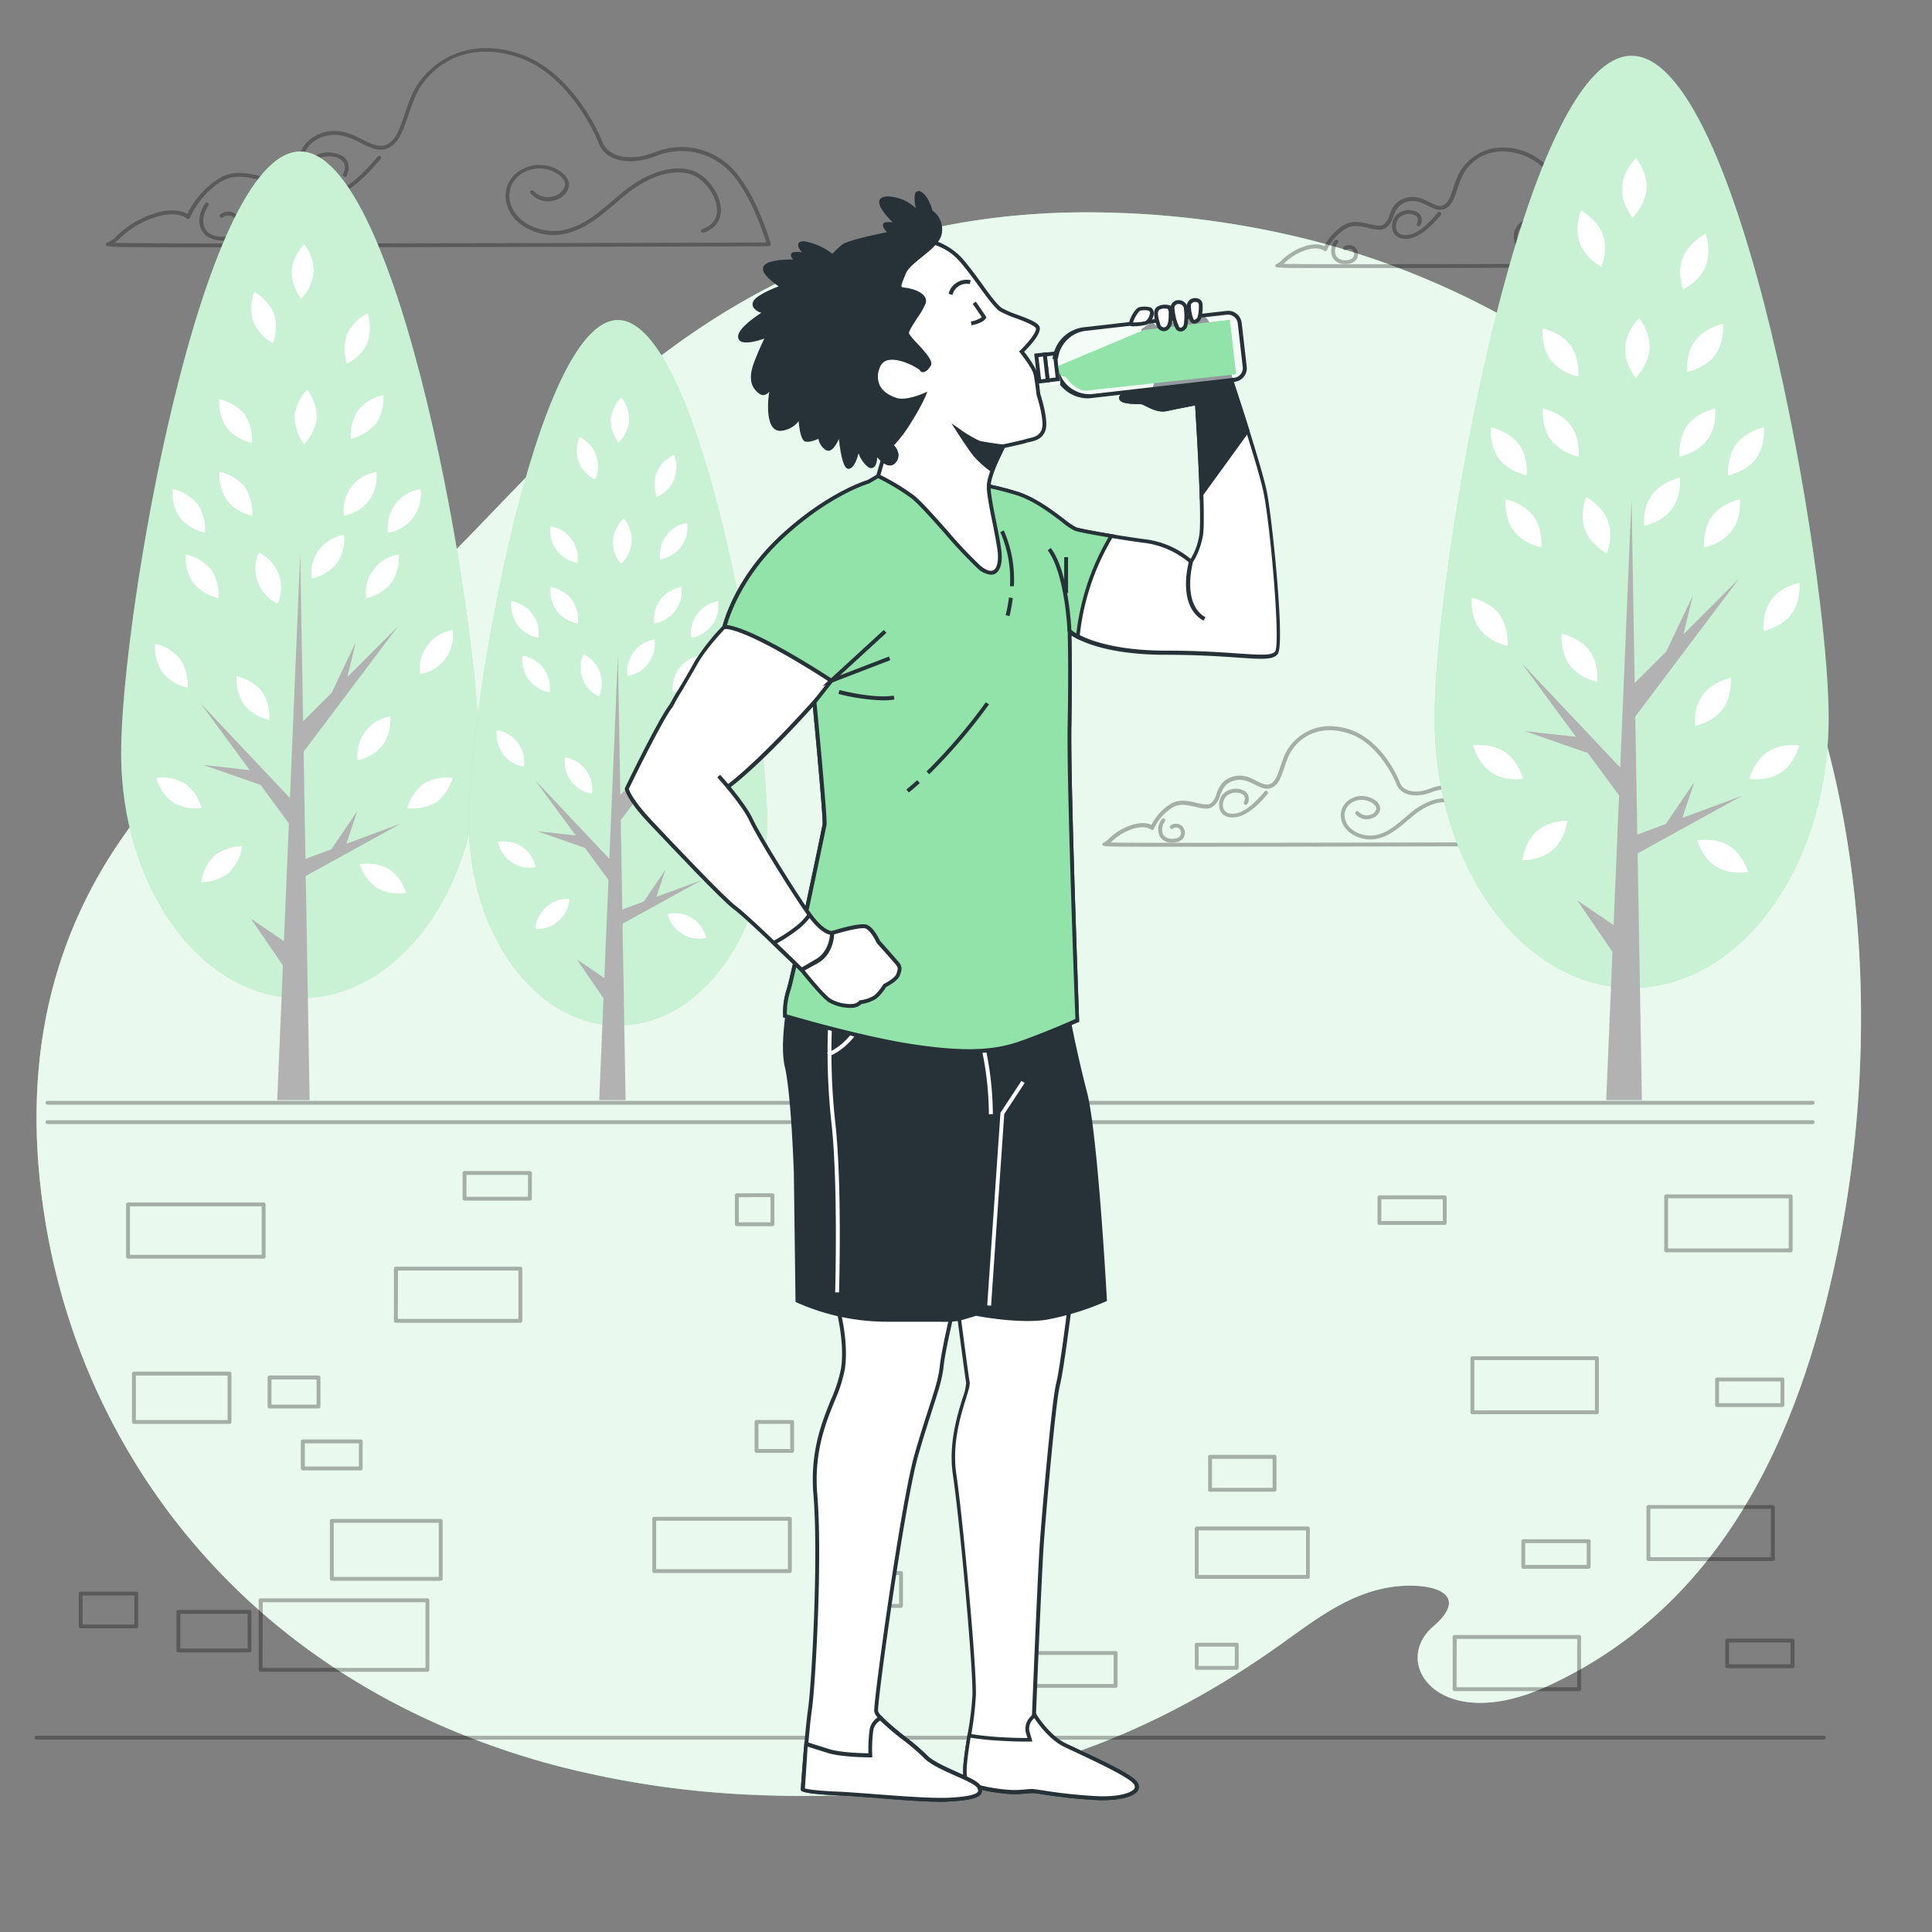<svg xmlns="http://www.w3.org/2000/svg" viewBox="0 0 500 500"><rect x="0" y="0" width="500" height="500" fill="#808080" stroke="none"/><g id="freepik--background-simple--inject-37"><path d="M447.91,135.1q-2.48-3.84-5.17-7.53c-23.91-32.66-63.73-55-102.42-65.14a235.24,235.24,0,0,0-51.73-7.36c-114-3.85-155.82,83.47-192.54,106S3,222,10.06,302.82C15.43,364.24,53,423,121.7,449.7a204.34,204.34,0,0,0,23.83,7.65,244,244,0,0,0,50.33,7.19c51.91,2.15,94.07-9.49,135.3-38.77,9.58-6.81,19.12-14.49,31.56-15.33,9-.61,17.61,2.4,8.16,10.53-11.11,9.54,1.71,28.31,29.9,15.27,47.09-21.78,66.47-68.78,75.59-116.57C487.57,261,482.14,188.07,447.91,135.1Z" style="fill:#92E3A9"></path><path d="M447.91,135.1q-2.48-3.84-5.17-7.53c-23.91-32.66-63.73-55-102.42-65.14a235.24,235.24,0,0,0-51.73-7.36c-114-3.85-155.82,83.47-192.54,106S3,222,10.06,302.82C15.43,364.24,53,423,121.7,449.7a204.34,204.34,0,0,0,23.83,7.65,244,244,0,0,0,50.33,7.19c51.91,2.15,94.07-9.49,135.3-38.77,9.58-6.81,19.12-14.49,31.56-15.33,9-.61,17.61,2.4,8.16,10.53-11.11,9.54,1.71,28.31,29.9,15.27,47.09-21.78,66.47-68.78,75.59-116.57C487.57,261,482.14,188.07,447.91,135.1Z" style="fill:#fff;opacity:0.8"></path></g><g id="freepik--Clouds--inject-37"><g style="opacity:0.3"><path d="M71.3,64H54.65c-19.35,0-24.92,0-26.56-.27l-.06,0v0c-.6-.09-.61-.21-.64-.38a.53.53,0,0,1,.4-.56,6.69,6.69,0,0,0,2.4-1.71,24.36,24.36,0,0,1,8.47-5.38c5.64-2.16,8.67-1,9.82-.3a22.28,22.28,0,0,1,8.71-9.51c3.49-1.9,7.25-1,10.58-.24,2.58.6,4.81,1.13,6.35.25s2-2.39,2.71-4.22c1-2.79,2.25-5.94,6.69-7.31,4.24-1.3,7.49.33,10.36,1.78,2,1,3.81,1.92,5.52,1.5,2.82-.71,4-4.11,5.3-8a56.77,56.77,0,0,1,2-5.35c2.58-5.67,11.51-15.2,26.84-10.66C148.37,18,155.67,36.11,155.74,36.3c0,0,0,0,0,0a5.74,5.74,0,0,0,3.1,3.5c2.77,1.36,6.68,1.17,11-.54a18.31,18.31,0,0,1,20.79,5.61c5.47,6.56,8.71,17.74,8.84,18.22a.45.45,0,0,1-.08.43.48.48,0,0,1-.4.2s-42.76.14-85.53.21C97.2,64,83.09,64,71.3,64ZM29.65,62.86c14.12.3,114,.08,168.68-.09-.78-2.49-3.85-11.7-8.46-17.22a17.29,17.29,0,0,0-19.65-5.32c-4.59,1.82-8.78,2-11.81.51a6.72,6.72,0,0,1-3.61-4.1c-.28-.7-7.41-17.91-21.53-22.09-14.64-4.34-23,4.31-25.65,10.11-.79,1.75-1.39,3.53-2,5.26-1.42,4.21-2.65,7.85-6,8.69-2.06.51-4.08-.5-6.21-1.58-2.7-1.36-5.76-2.9-9.62-1.71s-5,4-6,6.7C77,44,76.34,45.77,74.62,46.75c-1.88,1.08-4.41.49-7.08-.14-3.15-.73-6.72-1.57-9.87.15-5.78,3.15-8.5,9.53-8.53,9.59a.49.49,0,0,1-.81.16s-2.65-2.45-9.31.12a23.6,23.6,0,0,0-8.16,5.18C30.43,62.2,30,62.56,29.65,62.86Z"></path><path d="M83.61,51.32a8.17,8.17,0,0,1-1.76-.19A4.59,4.59,0,0,1,78.32,48a6.86,6.86,0,0,1,1.44-6.44,7.54,7.54,0,0,1,8.84-1.2c1.69,1.09,2.1,3,1.12,5.12a.49.49,0,0,1-.66.24.5.5,0,0,1-.25-.66c.78-1.7.52-3-.75-3.86-2.08-1.33-6-.81-7.55,1a5.92,5.92,0,0,0-1.24,5.46,3.59,3.59,0,0,0,2.8,2.46c5.75,1.25,11.7-4.89,15.67-9.62a.5.5,0,0,1,.77.64C94.75,45.65,89.28,51.32,83.61,51.32Z"></path><path d="M143.38,60.85c-5.06,0-10.87-2.85-12.21-7.94a7.69,7.69,0,0,1,3.06-8.56,9.59,9.59,0,0,1,10.8,0c2.22,1.55,2.32,3.15,2.18,4a4.86,4.86,0,0,1-3.74,3.5A5.88,5.88,0,0,1,137.28,50a.5.5,0,0,1,.75-.65,4.9,4.9,0,0,0,5.17,1.43,3.92,3.92,0,0,0,3-2.69c.18-1-.43-2.06-1.76-3a8.58,8.58,0,0,0-9.65,0,6.63,6.63,0,0,0-2.67,7.49c1.31,5,7.4,7.58,12.29,7.15,5.63-.5,10.12-4.35,14.46-8.07.84-.72,1.66-1.42,2.48-2.09,2.25-1.84,10.14-7.66,17.53-5.52,3.93,1.14,7.6,6,7.68,10.19.06,2.88-1.54,5-4.49,6a.49.49,0,0,1-.63-.31.5.5,0,0,1,.31-.64c3.21-1.07,3.84-3.32,3.81-5-.08-3.74-3.46-8.24-7-9.25-6.93-2-14.47,3.57-16.61,5.33-.82.67-1.64,1.37-2.47,2.08-4.46,3.82-9.07,7.77-15,8.3C144.15,60.83,143.77,60.85,143.38,60.85Z"></path><path d="M57.46,62.23c-2.46,0-4.32-.92-5.25-2.6-1.07-1.94-.74-4.57.91-7a.5.5,0,0,1,.69-.14.51.51,0,0,1,.14.7c-1.41,2.11-1.74,4.41-.86,6,.77,1.4,2.42,2.14,4.63,2.08,2-.06,3.3-.78,3.73-2a2.8,2.8,0,0,0-.83-3,2.55,2.55,0,0,0-3,0,.5.5,0,1,1-.5-.87,3.52,3.52,0,0,1,4.17.14,3.8,3.8,0,0,1,1.15,4.08c-.57,1.66-2.27,2.65-4.65,2.72Z"></path></g><g style="opacity:0.3"><path d="M311.68,219.13h-9.93c-10.75,0-14.45,0-15.74-.17l-.09,0v0c-.59-.09-.6-.21-.63-.39a.52.52,0,0,1,.39-.55,3.81,3.81,0,0,0,1.34-1,15.07,15.07,0,0,1,5.12-3.25c3.16-1.21,5-.7,5.85-.27a13.38,13.38,0,0,1,5.18-5.57c2.15-1.17,4.44-.64,6.45-.16,1.5.35,2.8.65,3.65.17a4.36,4.36,0,0,0,1.52-2.42c.62-1.62,1.38-3.63,4.12-4.48s4.67.24,6.33,1.08c1.19.59,2.21,1.11,3.15.87,1.58-.39,2.21-2.27,3-4.66.36-1.05.72-2.13,1.21-3.21,1.57-3.44,7-9.22,16.25-6.47,8.93,2.65,13.19,13.22,13.36,13.67a.08.08,0,0,1,0,0,3.21,3.21,0,0,0,1.74,2c1.61.79,3.88.67,6.4-.33A11.12,11.12,0,0,1,383,207.41c3.29,4,5.23,10.66,5.31,10.94a.47.47,0,0,1-.08.44.51.51,0,0,1-.4.2s-25.5.08-51,.12Zm-24.3-1.08c10.06.17,67.78,0,99.8-.06-.57-1.77-2.35-6.84-4.93-9.94a10.12,10.12,0,0,0-11.49-3.12c-2.79,1.11-5.35,1.21-7.21.3a4.19,4.19,0,0,1-2.25-2.56c-.22-.52-4.43-10.59-12.71-13-8.6-2.55-13.51,2.53-15.06,5.92-.47,1-.82,2.1-1.17,3.12-.87,2.57-1.62,4.79-3.73,5.31-1.3.33-2.53-.29-3.84-.95-1.65-.83-3.37-1.69-5.58-1s-2.89,2.32-3.48,3.88a5.06,5.06,0,0,1-2,2.92c-1.19.69-2.73.32-4.37-.06-1.93-.45-3.93-.92-5.74.07a12.85,12.85,0,0,0-5,5.62.5.5,0,0,1-.36.3.51.51,0,0,1-.45-.14s-1.51-1.36-5.34.11a14,14,0,0,0-4.8,3.06Z"></path><path d="M319,211.56a5,5,0,0,1-1.08-.11,2.93,2.93,0,0,1-2.26-2,4.3,4.3,0,0,1,.9-4,4.7,4.7,0,0,1,5.53-.75,2.42,2.42,0,0,1,.75,3.3.51.51,0,0,1-.67.25.49.49,0,0,1-.24-.66c.42-.93.29-1.62-.38-2.05a3.73,3.73,0,0,0-4.24.57,3.32,3.32,0,0,0-.7,3.06,1.94,1.94,0,0,0,1.52,1.33c3.33.72,6.81-2.89,9.15-5.67a.49.49,0,0,1,.7-.06.51.51,0,0,1,.07.71C325.8,208.14,322.49,211.56,319,211.56Z"></path><path d="M354.68,217.25c-3.1,0-6.66-1.76-7.48-4.89a4.77,4.77,0,0,1,1.91-5.32,5.84,5.84,0,0,1,6.66,0,2.59,2.59,0,0,1,1.39,2.57,3.08,3.08,0,0,1-2.38,2.24,3.68,3.68,0,0,1-3.9-1.1.5.5,0,0,1,.76-.65,2.74,2.74,0,0,0,2.88.79,2.15,2.15,0,0,0,1.65-1.45c.12-.67-.46-1.23-1-1.58a4.9,4.9,0,0,0-5.52,0,3.75,3.75,0,0,0-1.51,4.25c.75,2.86,4.28,4.36,7.12,4.11,3.29-.29,5.94-2.56,8.51-4.76.5-.43,1-.85,1.48-1.25,1.36-1.11,6.14-4.63,10.64-3.33a7.38,7.38,0,0,1,4.73,6.27,3.74,3.74,0,0,1-2.82,3.77.5.5,0,0,1-.63-.32.49.49,0,0,1,.31-.63,2.78,2.78,0,0,0,2.14-2.8,6.35,6.35,0,0,0-4-5.33c-3.21-.93-7.13,1-9.73,3.14l-1.46,1.24c-2.56,2.19-5.46,4.68-9.07,5C355.15,217.24,354.92,217.25,354.68,217.25Z"></path><path d="M303.43,218.07a3.53,3.53,0,0,1-3.31-1.65,4.28,4.28,0,0,1,.55-4.41.49.49,0,0,1,.69-.13.5.5,0,0,1,.14.69,3.33,3.33,0,0,0-.5,3.36,2.62,2.62,0,0,0,2.58,1.14c1.08,0,1.81-.42,2-1.08a1.48,1.48,0,0,0-.44-1.56,1.33,1.33,0,0,0-1.58,0,.5.5,0,1,1-.5-.86,2.31,2.31,0,0,1,2.72.1,2.46,2.46,0,0,1,.74,2.65c-.17.51-.81,1.7-3,1.76Z"></path></g><g style="opacity:0.3"><path d="M356.44,69.38h-9.93c-10.75,0-14.45,0-15.74-.17l-.09,0v0c-.58-.08-.59-.2-.62-.38a.52.52,0,0,1,.39-.55,3.74,3.74,0,0,0,1.34-1A15.24,15.24,0,0,1,336.9,64c3.16-1.21,5-.7,5.85-.27a13.32,13.32,0,0,1,5.18-5.57c2.15-1.17,4.43-.64,6.45-.16,1.5.35,2.79.65,3.65.16a4.3,4.3,0,0,0,1.52-2.41c.62-1.62,1.38-3.63,4.12-4.48s4.67.24,6.33,1.08c1.18.59,2.21,1.11,3.15.87,1.58-.39,2.21-2.28,3-4.66a32.59,32.59,0,0,1,1.21-3.21c1.56-3.44,7-9.21,16.25-6.47,8.93,2.65,13.19,13.22,13.36,13.67,0,0,0,0,0,0a3.18,3.18,0,0,0,1.74,2c1.6.79,3.87.67,6.4-.33a11.13,11.13,0,0,1,12.63,3.41c3.29,3.94,5.23,10.65,5.31,10.94A.53.53,0,0,1,433,69a.5.5,0,0,1-.4.19s-25.5.09-51,.13Zm-24.3-1.08c10.06.17,67.78,0,99.79-.06-.56-1.78-2.34-6.85-4.92-9.94a10.12,10.12,0,0,0-11.49-3.12c-2.79,1.11-5.35,1.22-7.21.3a4.23,4.23,0,0,1-2.26-2.56c-.21-.52-4.42-10.59-12.71-13.05-8.6-2.55-13.5,2.53-15,5.92a32.28,32.28,0,0,0-1.17,3.12c-.87,2.57-1.62,4.79-3.73,5.31-1.29.33-2.53-.29-3.84-.95-1.65-.83-3.36-1.69-5.59-1s-2.88,2.31-3.47,3.88a5.06,5.06,0,0,1-2,2.92c-1.19.68-2.73.32-4.37-.06-1.93-.45-3.93-.92-5.74.07a12.77,12.77,0,0,0-5,5.62.52.52,0,0,1-.36.3.51.51,0,0,1-.45-.14s-1.51-1.36-5.34.11a14,14,0,0,0-4.8,3.05Z"></path><path d="M363.78,61.81a5.1,5.1,0,0,1-1.09-.11,2.93,2.93,0,0,1-2.25-2,4.32,4.32,0,0,1,.89-4,4.72,4.72,0,0,1,5.54-.75,2.41,2.41,0,0,1,.74,3.3.5.5,0,1,1-.91-.41c.42-.93.3-1.62-.37-2.05a3.73,3.73,0,0,0-4.24.57,3.31,3.31,0,0,0-.7,3.06,1.94,1.94,0,0,0,1.52,1.33c3.33.72,6.81-2.89,9.15-5.67a.5.5,0,1,1,.76.64C370.56,58.39,367.25,61.81,363.78,61.81Z"></path><path d="M399.44,67.5c-3.1,0-6.66-1.76-7.48-4.89a4.76,4.76,0,0,1,1.9-5.32,5.84,5.84,0,0,1,6.67,0,2.58,2.58,0,0,1,1.39,2.57,3.1,3.1,0,0,1-2.38,2.24,3.69,3.69,0,0,1-3.9-1.1.5.5,0,0,1,.76-.65,2.72,2.72,0,0,0,2.87.79,2.15,2.15,0,0,0,1.66-1.45c.12-.67-.46-1.23-1-1.58a4.92,4.92,0,0,0-5.52,0,3.77,3.77,0,0,0-1.52,4.26c.76,2.86,4.3,4.36,7.13,4.11,3.29-.29,5.94-2.56,8.51-4.76.5-.43,1-.85,1.48-1.25,1.36-1.11,6.14-4.64,10.63-3.33a7.34,7.34,0,0,1,4.73,6.26,3.71,3.71,0,0,1-2.81,3.77.5.5,0,1,1-.32-.94,2.77,2.77,0,0,0,2.13-2.81,6.34,6.34,0,0,0-4-5.32c-3.21-.93-7.13,1-9.73,3.14-.48.4-1,.81-1.46,1.24-2.56,2.19-5.46,4.68-9.08,5C399.91,67.49,399.67,67.5,399.44,67.5Z"></path><path d="M348.19,68.32a3.53,3.53,0,0,1-3.31-1.65,4.28,4.28,0,0,1,.55-4.41.5.5,0,0,1,.69-.14.51.51,0,0,1,.14.7,3.36,3.36,0,0,0-.51,3.36,2.65,2.65,0,0,0,2.58,1.14c1.09,0,1.82-.42,2.05-1.08a1.48,1.48,0,0,0-.44-1.56,1.33,1.33,0,0,0-1.58,0,.51.51,0,0,1-.69-.18.52.52,0,0,1,.19-.69,2.33,2.33,0,0,1,2.72.11,2.46,2.46,0,0,1,.74,2.65c-.17.51-.81,1.7-3,1.76Z"></path></g></g><g id="freepik--Trees--inject-37"><path d="M473.25,185.75c0,38.61-22.84,69.91-51,69.91s-51-31.3-51-69.91,22.84-171.31,51-171.31S473.25,147.14,473.25,185.75Z" style="fill:#92E3A9"></path><path d="M473.25,185.75c0,38.61-22.84,69.91-51,69.91s-51-31.3-51-69.91,22.84-171.31,51-171.31S473.25,147.14,473.25,185.75Z" style="fill:#fff;opacity:0.5"></path><polygon points="394.68 189.22 410.95 194.9 419.01 205.86 417.6 239.4 408.22 233.04 417.31 246.35 415.69 284.71 424.92 284.71 423.82 220.85 450.84 205.95 435.39 211.67 438.49 202.37 431.11 213.25 423.73 215.98 423.21 185.44 450.04 149.79 435.66 164.17 438.09 154.17 431.21 168.62 423.06 176.78 422.23 129.07 419.31 198.65 393.88 171.7 407.85 190.69 394.68 189.22" style="fill:#b2b2b2"></polygon><path d="M450.3,129.22s.47,4.69-2.09,8.13-7.19,4.33-7.19,4.33-.47-4.69,2.09-8.13S450.3,129.22,450.3,129.22Z" style="fill:#fff"></path><path d="M465.68,150.82s.47,4.69-2.09,8.13-7.19,4.33-7.19,4.33-.47-4.68,2.09-8.12S465.68,150.82,465.68,150.82Z" style="fill:#fff"></path><path d="M465.67,192.89s-1.13,4.57-4.71,7-8.22,1.66-8.22,1.66,1.13-4.58,4.7-6.95S465.67,192.89,465.67,192.89Z" style="fill:#fff"></path><path d="M381.22,192.89s1.14,4.57,4.71,7,8.22,1.66,8.22,1.66-1.13-4.58-4.7-6.95S381.22,192.89,381.22,192.89Z" style="fill:#fff"></path><path d="M447.91,175.43s.47,4.68-2.09,8.12-7.19,4.34-7.19,4.34-.47-4.69,2.09-8.13S447.91,175.43,447.91,175.43Z" style="fill:#fff"></path><path d="M443.93,105.72s.47,4.69-2.09,8.13-7.19,4.33-7.19,4.33-.47-4.69,2.09-8.13S443.93,105.72,443.93,105.72Z" style="fill:#fff"></path><path d="M434.76,123.64s.48,4.69-2.09,8.13-7.18,4.33-7.18,4.33-.47-4.68,2.09-8.12S434.76,123.64,434.76,123.64Z" style="fill:#fff"></path><path d="M456.51,110.59s.48,4.69-2.09,8.13-7.18,4.33-7.18,4.33-.48-4.68,2.09-8.12S456.51,110.59,456.51,110.59Z" style="fill:#fff"></path><path d="M385.84,110.59s-.47,4.69,2.09,8.13,7.19,4.33,7.19,4.33.47-4.68-2.09-8.12S385.84,110.59,385.84,110.59Z" style="fill:#fff"></path><path d="M445.92,83.81s.47,4.69-2.09,8.13-7.19,4.33-7.19,4.33-.47-4.69,2.09-8.13S445.92,83.81,445.92,83.81Z" style="fill:#fff"></path><path d="M441.42,60.54s1.63,4.42,0,8.39-5.86,6-5.86,6-1.64-4.42,0-8.39S441.42,60.54,441.42,60.54Z" style="fill:#fff"></path><path d="M409.15,54.46s4.18,2.18,5.64,6.22-.34,8.38-.34,8.38-4.17-2.18-5.63-6.22S409.15,54.46,409.15,54.46Z" style="fill:#fff"></path><path d="M424.2,82.29s3,3.65,2.73,7.93-3.62,7.58-3.62,7.58-3-3.66-2.73-7.94S424.2,82.29,424.2,82.29Z" style="fill:#fff"></path><path d="M423.4,40.86s3,3.66,2.73,7.94-3.62,7.57-3.62,7.57-3-3.65-2.73-7.94S423.4,40.86,423.4,40.86Z" style="fill:#fff"></path><path d="M389.64,129.22s-.47,4.69,2.09,8.13,7.19,4.33,7.19,4.33.47-4.69-2.09-8.13S389.64,129.22,389.64,129.22Z" style="fill:#fff"></path><path d="M380.88,154.71s-.48,4.69,2.09,8.13,7.18,4.33,7.18,4.33.47-4.68-2.09-8.12S380.88,154.71,380.88,154.71Z" style="fill:#fff"></path><path d="M404.14,164s-.48,4.69,2.09,8.13,7.18,4.33,7.18,4.33.48-4.69-2.09-8.13S404.14,164,404.14,164Z" style="fill:#fff"></path><path d="M410.5,128.65s-1.8,4.35-.33,8.38,5.65,6.21,5.65,6.21,1.79-4.36.32-8.39S410.5,128.65,410.5,128.65Z" style="fill:#fff"></path><path d="M394,222.64s4.71.09,7.93-2.75,3.73-7.52,3.73-7.52-4.71-.08-7.93,2.75S394,222.64,394,222.64Z" style="fill:#fff"></path><path d="M439.22,217.49s1.28,4.53,4.92,6.79,8.28,1.4,8.28,1.4-1.28-4.54-4.93-6.8S439.22,217.49,439.22,217.49Z" style="fill:#fff"></path><path d="M399.28,105.72s-.47,4.69,2.09,8.13,7.19,4.33,7.19,4.33.47-4.69-2.09-8.13S399.28,105.72,399.28,105.72Z" style="fill:#fff"></path><path d="M399.2,85s-.47,4.68,2.09,8.12,7.19,4.34,7.19,4.34.47-4.69-2.09-8.13S399.2,85,399.2,85Z" style="fill:#fff"></path><path d="M124,194.82c0,35.08-20.74,63.51-46.34,63.51S31.35,229.9,31.35,194.82,52.1,39.21,77.69,39.21,124,159.75,124,194.82Z" style="fill:#92E3A9"></path><path d="M124,194.82c0,35.08-20.74,63.51-46.34,63.51S31.35,229.9,31.35,194.82,52.1,39.21,77.69,39.21,124,159.75,124,194.82Z" style="fill:#fff;opacity:0.5"></path><polygon points="52.66 197.98 67.44 203.13 74.76 213.09 73.48 243.56 64.96 237.78 73.22 249.86 71.75 284.71 80.13 284.71 79.13 226.7 103.68 213.17 89.64 218.36 92.46 209.92 85.75 219.8 79.05 222.28 78.58 194.54 102.95 162.16 89.89 175.22 92.1 166.14 85.85 179.26 78.44 186.67 77.69 143.34 75.04 206.54 51.94 182.06 64.63 199.31 52.66 197.98" style="fill:#b2b2b2"></polygon><path d="M103.19,143.47a11.91,11.91,0,0,1-1.9,7.39,11.85,11.85,0,0,1-6.53,3.93,10.08,10.08,0,0,1,8.43-11.32Z" style="fill:#fff"></path><path d="M117.15,163.1a10.06,10.06,0,0,1-8.42,11.31,10,10,0,0,1,8.42-11.31Z" style="fill:#fff"></path><path d="M117.15,201.3a11.83,11.83,0,0,1-4.28,6.32,11.86,11.86,0,0,1-7.47,1.5,11.84,11.84,0,0,1,4.27-6.31A11.86,11.86,0,0,1,117.15,201.3Z" style="fill:#fff"></path><path d="M40.44,201.3a11.83,11.83,0,0,0,4.28,6.32,11.86,11.86,0,0,0,7.47,1.5,11.82,11.82,0,0,0-4.28-6.31A11.83,11.83,0,0,0,40.44,201.3Z" style="fill:#fff"></path><path d="M101,185.44a11.91,11.91,0,0,1-1.9,7.39,11.85,11.85,0,0,1-6.53,3.93A10.08,10.08,0,0,1,101,185.44Z" style="fill:#fff"></path><path d="M97.4,122.13A10.06,10.06,0,0,1,89,133.44a10.06,10.06,0,0,1,8.43-11.31Z" style="fill:#fff"></path><path d="M89.08,138.41a11.89,11.89,0,0,1-1.9,7.38,11.83,11.83,0,0,1-6.53,3.94,10.06,10.06,0,0,1,8.43-11.32Z" style="fill:#fff"></path><path d="M108.83,126.55a10.06,10.06,0,0,1-8.43,11.32,10.08,10.08,0,0,1,8.43-11.32Z" style="fill:#fff"></path><path d="M44.63,126.55a11.91,11.91,0,0,0,1.9,7.39,11.85,11.85,0,0,0,6.53,3.93,11.8,11.8,0,0,0-1.9-7.38A11.8,11.8,0,0,0,44.63,126.55Z" style="fill:#fff"></path><path d="M99.21,102.23a11.81,11.81,0,0,1-1.9,7.38,11.85,11.85,0,0,1-6.53,3.93,11.81,11.81,0,0,1,1.9-7.38A11.85,11.85,0,0,1,99.21,102.23Z" style="fill:#fff"></path><path d="M95.12,81.09a11.82,11.82,0,0,1,0,7.62,11.8,11.8,0,0,1-5.33,5.45,11.82,11.82,0,0,1,0-7.62A11.8,11.8,0,0,1,95.12,81.09Z" style="fill:#fff"></path><path d="M65.81,75.56a11.86,11.86,0,0,1,5.12,5.65,11.82,11.82,0,0,1-.31,7.62,11.81,11.81,0,0,1-5.11-5.65A11.86,11.86,0,0,1,65.81,75.56Z" style="fill:#fff"></path><path d="M79.48,100.84A11.8,11.8,0,0,1,82,108.05a11.83,11.83,0,0,1-3.28,6.88,11.85,11.85,0,0,1-2.48-7.21A11.87,11.87,0,0,1,79.48,100.84Z" style="fill:#fff"></path><path d="M78.75,63.21a11.85,11.85,0,0,1,2.48,7.21,11.81,11.81,0,0,1-3.29,6.88,11.8,11.8,0,0,1-2.47-7.21A11.83,11.83,0,0,1,78.75,63.21Z" style="fill:#fff"></path><path d="M48.09,143.47A11.87,11.87,0,0,0,50,150.86a11.85,11.85,0,0,0,6.53,3.93,11.8,11.8,0,0,0-1.9-7.38A11.79,11.79,0,0,0,48.09,143.47Z" style="fill:#fff"></path><path d="M40.13,166.63A11.84,11.84,0,0,0,42,174,11.83,11.83,0,0,0,48.55,178a11.84,11.84,0,0,0-1.9-7.39A11.81,11.81,0,0,0,40.13,166.63Z" style="fill:#fff"></path><path d="M61.25,175a11.89,11.89,0,0,0,1.9,7.38,11.85,11.85,0,0,0,6.53,3.93,11.81,11.81,0,0,0-1.9-7.38A11.82,11.82,0,0,0,61.25,175Z" style="fill:#fff"></path><path d="M67,143a10.08,10.08,0,0,0,4.83,13.26A10.06,10.06,0,0,0,67,143Z" style="fill:#fff"></path><path d="M52.07,228.33a11.8,11.8,0,0,0,7.2-2.5A11.79,11.79,0,0,0,62.66,219a11.8,11.8,0,0,0-7.2,2.5A11.79,11.79,0,0,0,52.07,228.33Z" style="fill:#fff"></path><path d="M93.12,223.65a11.78,11.78,0,0,0,4.48,6.17,11.78,11.78,0,0,0,7.51,1.27,11.8,11.8,0,0,0-4.47-6.17A11.81,11.81,0,0,0,93.12,223.65Z" style="fill:#fff"></path><path d="M56.84,122.13a11.81,11.81,0,0,0,1.9,7.38,11.85,11.85,0,0,0,6.53,3.93,11.81,11.81,0,0,0-1.9-7.38A11.85,11.85,0,0,0,56.84,122.13Z" style="fill:#fff"></path><path d="M56.77,103.31a11.8,11.8,0,0,0,1.9,7.38,11.8,11.8,0,0,0,6.53,3.94,11.88,11.88,0,0,0-1.9-7.38A11.83,11.83,0,0,0,56.77,103.31Z" style="fill:#fff"></path><path d="M198.53,212.5c0,29.22-17.29,52.92-38.62,52.92s-38.61-23.7-38.61-52.92S138.59,82.83,159.91,82.83,198.53,183.27,198.53,212.5Z" style="fill:#92E3A9"></path><path d="M198.53,212.5c0,29.22-17.29,52.92-38.62,52.92s-38.61-23.7-38.61-52.92S138.59,82.83,159.91,82.83,198.53,183.27,198.53,212.5Z" style="fill:#fff;opacity:0.5"></path><polygon points="139.05 215.12 151.37 219.42 157.47 227.72 156.4 253.11 149.3 248.29 156.18 258.36 155.08 284.71 161.9 284.71 161.11 239.06 181.56 227.79 169.87 232.11 172.22 225.07 166.63 233.31 161.05 235.38 160.65 212.26 180.96 185.28 170.08 196.16 171.92 188.59 166.71 199.53 160.54 205.7 159.91 169.59 157.7 222.26 138.45 201.86 149.02 216.23 139.05 215.12" style="fill:#b2b2b2"></polygon><path d="M181.16,169.71a8.4,8.4,0,0,1-7,9.43,8.39,8.39,0,0,1,7-9.43Z" style="fill:#fff"></path><path d="M192.8,186.06a8.4,8.4,0,0,1-7,9.43,8.4,8.4,0,0,1,7-9.43Z" style="fill:#fff"></path><path d="M192.79,217.9a8.38,8.38,0,0,1-9.79,6.51,8.38,8.38,0,0,1,9.79-6.51Z" style="fill:#fff"></path><path d="M128.87,217.9a8.38,8.38,0,0,0,9.79,6.51,8.38,8.38,0,0,0-9.79-6.51Z" style="fill:#fff"></path><path d="M179.35,204.68a8.39,8.39,0,0,1-7,9.43,8.39,8.39,0,0,1,7-9.43Z" style="fill:#fff"></path><path d="M176.33,151.92a8.39,8.39,0,0,1-7,9.43,8.39,8.39,0,0,1,7-9.43Z" style="fill:#fff"></path><path d="M169.4,165.48a8.39,8.39,0,0,1-7,9.44,8.39,8.39,0,0,1,7-9.44Z" style="fill:#fff"></path><path d="M185.86,155.61a8.39,8.39,0,0,1-7,9.43,8.39,8.39,0,0,1,7-9.43Z" style="fill:#fff"></path><path d="M132.36,155.61a8.4,8.4,0,0,0,7,9.43,8.38,8.38,0,0,0-7-9.43Z" style="fill:#fff"></path><path d="M177.84,135.33a8.39,8.39,0,0,1-7,9.44,8.39,8.39,0,0,1,7-9.44Z" style="fill:#fff"></path><path d="M174.43,117.72A8.37,8.37,0,0,1,170,128.61a8.39,8.39,0,0,1,4.43-10.89Z" style="fill:#fff"></path><path d="M150,113.12a8.37,8.37,0,0,1,4,11,8.4,8.4,0,0,1-4-11Z" style="fill:#fff"></path><path d="M161.4,134.18a8.4,8.4,0,0,1-.67,11.74,8.38,8.38,0,0,1,.67-11.74Z" style="fill:#fff"></path><path d="M160.8,102.82a9.86,9.86,0,0,1,2.06,6,9.88,9.88,0,0,1-2.74,5.73,9.82,9.82,0,0,1-2.06-6A9.88,9.88,0,0,1,160.8,102.82Z" style="fill:#fff"></path><path d="M135.24,169.71a8.39,8.39,0,0,0,7,9.43,8.37,8.37,0,0,0-7-9.43Z" style="fill:#fff"></path><path d="M128.61,189a8.39,8.39,0,0,0,7,9.43,8.39,8.39,0,0,0-7-9.43Z" style="fill:#fff"></path><path d="M146.21,196a8.4,8.4,0,0,0,7,9.43,8.38,8.38,0,0,0-7-9.43Z" style="fill:#fff"></path><path d="M151,169.27a8.38,8.38,0,0,0,4,11,8.4,8.4,0,0,0-4-11Z" style="fill:#fff"></path><path d="M138.56,240.42a8.38,8.38,0,0,0,8.82-7.77,8.38,8.38,0,0,0-8.82,7.77Z" style="fill:#fff"></path><path d="M172.77,236.52a8.4,8.4,0,0,0,10,6.2,8.38,8.38,0,0,0-10-6.2Z" style="fill:#fff"></path><path d="M142.54,151.92a8.39,8.39,0,0,0,7,9.43,8.39,8.39,0,0,0-7-9.43Z" style="fill:#fff"></path><path d="M142.48,136.24a8.39,8.39,0,0,0,7,9.43,8.39,8.39,0,0,0-7-9.43Z" style="fill:#fff"></path></g><g id="freepik--Wall--inject-37"><g style="opacity:0.3"><path d="M469.1,290.91H12.29a.51.51,0,0,1-.5-.5.5.5,0,0,1,.5-.5H469.1a.5.5,0,0,1,.5.5A.5.5,0,0,1,469.1,290.91Z"></path><path d="M469.1,285.9H12.29a.51.51,0,0,1-.5-.5.5.5,0,0,1,.5-.5H469.1a.5.5,0,0,1,.5.5A.5.5,0,0,1,469.1,285.9Z"></path><path d="M472,450.21H9.42a.5.5,0,0,1-.5-.5.5.5,0,0,1,.5-.5H472a.5.5,0,0,1,.5.5A.51.51,0,0,1,472,450.21Z"></path><path d="M411.14,406H394.23a.5.5,0,0,1-.5-.5v-6.64a.5.5,0,0,1,.5-.5h16.91a.5.5,0,0,1,.5.5v6.64A.5.5,0,0,1,411.14,406Zm-16.41-1h15.91v-5.64H394.73Z"></path><path d="M463.88,431.72H447a.5.5,0,0,1-.5-.5v-6.64a.5.5,0,0,1,.5-.5h16.91a.5.5,0,0,1,.5.5v6.64A.5.5,0,0,1,463.88,431.72Zm-16.41-1h15.91v-5.64H447.47Z"></path><path d="M373.9,317H357a.5.5,0,0,1-.5-.5v-6.64a.5.5,0,0,1,.5-.5H373.9a.5.5,0,0,1,.5.5v6.64A.5.5,0,0,1,373.9,317Zm-16.41-1H373.4v-5.64H357.49Z"></path><path d="M338.48,408.6H309.71a.5.5,0,0,1-.5-.5V395.57a.5.5,0,0,1,.5-.5h28.77a.5.5,0,0,1,.5.5V408.1A.5.5,0,0,1,338.48,408.6Zm-28.27-1H338V396.07H310.21Z"></path><path d="M329.85,386.05H313.16a.5.5,0,0,1-.5-.5V377a.5.5,0,0,1,.5-.5h16.69a.5.5,0,0,1,.5.5v8.52A.51.51,0,0,1,329.85,386.05Zm-16.19-1h15.69v-7.52H313.66Z"></path><path d="M408.68,437.66H376.46a.5.5,0,0,1-.5-.5V423.63a.5.5,0,0,1,.5-.5h32.22a.5.5,0,0,1,.5.5v13.53A.5.5,0,0,1,408.68,437.66Zm-31.72-1h31.22V424.13H377Z"></path><path d="M458.82,404H426.6a.5.5,0,0,1-.5-.5V390a.5.5,0,0,1,.5-.5h32.22a.5.5,0,0,1,.5.5V403.5A.5.5,0,0,1,458.82,404Zm-31.72-1h31.22V390.47H427.1Z"></path><path d="M137.14,310.72H120.22a.5.5,0,0,1-.5-.5v-6.65a.5.5,0,0,1,.5-.5h16.92a.51.51,0,0,1,.5.5v6.65A.51.51,0,0,1,137.14,310.72Zm-16.42-1h15.92v-5.65H120.72Z"></path><path d="M134.67,342.34H102.45a.5.5,0,0,1-.5-.5V328.31a.5.5,0,0,1,.5-.5h32.22a.5.5,0,0,1,.5.5v13.53A.5.5,0,0,1,134.67,342.34Zm-31.72-1h31.22V328.81H103Z"></path><path d="M320.07,432.15H309.71a.5.5,0,0,1-.5-.5v-6a.5.5,0,0,1,.5-.5h10.36a.51.51,0,0,1,.5.5v6A.51.51,0,0,1,320.07,432.15Zm-9.86-1h9.36v-5h-9.36Z"></path><path d="M204.41,407.09h-35.1a.5.5,0,0,1-.5-.5V393.06a.5.5,0,0,1,.5-.5h35.1a.51.51,0,0,1,.5.5v13.53A.5.5,0,0,1,204.41,407.09Zm-34.6-1h34.1V393.56h-34.1Z"></path><path d="M68.23,325.73H33.13a.5.5,0,0,1-.5-.5V311.7a.5.5,0,0,1,.5-.5h35.1a.5.5,0,0,1,.5.5v13.53A.5.5,0,0,1,68.23,325.73Zm-34.6-1h34.1V312.2H33.63Z"></path><path d="M205,376h-9.21a.5.5,0,0,1-.5-.5V368a.5.5,0,0,1,.5-.5H205a.5.5,0,0,1,.5.5v7.51A.5.5,0,0,1,205,376Zm-8.71-1h8.21v-6.51h-8.21Z"></path><path d="M199.91,317.33H190.7a.5.5,0,0,1-.5-.5v-7.51a.5.5,0,0,1,.5-.5h9.21a.5.5,0,0,1,.5.5v7.51A.5.5,0,0,1,199.91,317.33Zm-8.71-1h8.21v-6.51H191.2Z"></path><path d="M233.18,416.11H218.79a.5.5,0,0,1-.5-.5v-8.52a.51.51,0,0,1,.5-.5h14.39a.51.51,0,0,1,.5.5v8.52A.5.5,0,0,1,233.18,416.11Zm-13.89-1h13.39v-7.52H219.29Z"></path><path d="M35.26,421.42H20.88a.5.5,0,0,1-.5-.5V412.4a.5.5,0,0,1,.5-.5H35.26a.5.5,0,0,1,.5.5v8.52A.5.5,0,0,1,35.26,421.42Zm-13.88-1H34.76V412.9H21.38Z"></path><path d="M110.61,432.65H67.46a.5.5,0,0,1-.5-.5v-18a.5.5,0,0,1,.5-.5h43.15a.5.5,0,0,1,.5.5v18A.5.5,0,0,1,110.61,432.65Zm-42.65-1h42.15v-17H68Z"></path><path d="M114.06,409.1H85.87a.5.5,0,0,1-.5-.5v-15a.5.5,0,0,1,.5-.5h28.19a.5.5,0,0,1,.5.5v15A.5.5,0,0,1,114.06,409.1Zm-27.69-1h27.19v-14H86.37Z"></path><path d="M288.73,436.81h-23a.5.5,0,0,1-.5-.5v-8.52a.5.5,0,0,1,.5-.5h23a.5.5,0,0,1,.5.5v8.52A.51.51,0,0,1,288.73,436.81Zm-22.52-1h22v-7.52h-22Z"></path><path d="M64.58,427.64H46.17a.5.5,0,0,1-.5-.5v-10a.5.5,0,0,1,.5-.5H64.58a.5.5,0,0,1,.5.5v10A.51.51,0,0,1,64.58,427.64Zm-17.91-1H64.08v-9H46.67Z"></path><path d="M93.35,380.53h-15a.5.5,0,0,1-.5-.5v-7a.5.5,0,0,1,.5-.5h15a.5.5,0,0,1,.5.5v7A.5.5,0,0,1,93.35,380.53Zm-14.46-1h14v-6h-14Z"></path><path d="M59.4,368.51H34.66a.5.5,0,0,1-.5-.5V355.48a.5.5,0,0,1,.5-.5H59.4a.5.5,0,0,1,.5.5V368A.5.5,0,0,1,59.4,368.51Zm-24.24-1H58.9V356H35.16Z"></path><path d="M82.42,364.5H69.76a.5.5,0,0,1-.5-.5v-7.52a.5.5,0,0,1,.5-.5H82.42a.51.51,0,0,1,.5.5V364A.5.5,0,0,1,82.42,364.5Zm-12.16-1H81.92V357H70.26Z"></path><path d="M413.28,366H381.06a.5.5,0,0,1-.5-.5v-14a.5.5,0,0,1,.5-.5h32.22a.5.5,0,0,1,.5.5v14A.5.5,0,0,1,413.28,366Zm-31.72-1h31.22V352H381.56Z"></path><path d="M461.29,364.13H444.37a.5.5,0,0,1-.5-.5V357a.5.5,0,0,1,.5-.5h16.92a.5.5,0,0,1,.5.5v6.64A.5.5,0,0,1,461.29,364.13Zm-16.42-1h15.92v-5.64H444.87Z"></path><path d="M463.43,324.1H431.2a.5.5,0,0,1-.5-.5v-14a.5.5,0,0,1,.5-.5h32.23a.5.5,0,0,1,.5.5v14A.5.5,0,0,1,463.43,324.1Zm-31.73-1h31.23v-13H431.7Z"></path></g></g><g id="freepik--Character--inject-37"><path d="M247.22,333.33s2.88,22.22,3.27,24.45-5.12,12.39-3.43,23.79,5.26,49.55,5.07,57.14-4.1,21.19-1.56,22.68,8.11,2.21,10.74,2.39,5-.32,6.29-.23,10.4,1.71,17,1.83,11-1.56,9.19-4-14.6-7.94-18.43-9.86-7.77-7.14-7.77-7.14,1.44-35.79,2-44.29,3.13-37.5,4.25-41.82,3.66-25.35,3.66-25.35Z" style="fill:#fff"></path><path d="M285.22,465.89h-.63a127.61,127.61,0,0,1-14.66-1.51c-1.14-.17-2-.3-2.36-.32a16.21,16.21,0,0,0-2,.1,26,26,0,0,1-4.26.13c-2.85-.2-8.36-.93-10.95-2.46-1.78-1-1.14-5.6.05-12.95a84.74,84.74,0,0,0,1.26-10.18c.18-7.33-3.3-45.15-5.06-57-1.18-7.94,1.11-15.36,2.48-19.8a14.58,14.58,0,0,0,.95-4c-.39-2.21-3.16-23.56-3.28-24.47l-.07-.56,31.44-.41L278,333c-.1.86-2.56,21.1-3.68,25.41s-3.64,33.12-4.23,41.74c-.55,8.08-1.9,41.32-2,44.09.65.84,4.15,5.19,7.48,6.85.85.43,2.14,1,3.64,1.73,7.11,3.31,13.6,6.43,15,8.28a2,2,0,0,1,.31,2.18C293.5,465.21,289.17,465.89,285.22,465.89Zm-18-2.85h.38c.36,0,1.19.15,2.44.33a128.7,128.7,0,0,0,14.54,1.5c5.39.1,8.45-1,9-2.06.11-.22.2-.57-.22-1.14-1.34-1.79-9.63-5.66-14.59-8-1.52-.71-2.81-1.31-3.66-1.74-3.89-2-7.78-7.07-7.95-7.29l-.1-.14v-.18c0-.36,1.45-35.9,2-44.3.6-8.64,3.14-37.6,4.26-41.92,1-3.85,3.17-21.33,3.59-24.72l-29.18.39c.45,3.46,2.85,21.87,3.21,23.87.14.82-.31,2.27-1,4.46-1.35,4.35-3.6,11.63-2.45,19.35,1.61,10.86,5.26,49.35,5.07,57.22A86.25,86.25,0,0,1,251.35,449c-.8,5-1.81,11.18-.53,11.93,2.44,1.44,7.95,2.15,10.52,2.32a25.45,25.45,0,0,0,4.1-.12C266.12,463.1,266.73,463,267.25,463Z" style="fill:#263238"></path><path d="M267.6,463.55c1.32.09,10.4,1.71,17,1.83s11-1.56,9.19-4-14.6-7.94-18.43-9.86c-2.81-1.4-5.68-4.59-7.63-7.69l-.92,1a3.79,3.79,0,0,0-.82,3.58l.54,1.83s-3.31.1-8.9-.28c-2.7-.19-5.07-.51-6.81-.79-.95,5.83-1.8,11.28-.25,12.19,2.54,1.5,8.11,2.21,10.74,2.39S266.28,463.46,267.6,463.55Z" style="fill:#fff"></path><path d="M285.22,465.89h-.63a127.61,127.61,0,0,1-14.66-1.51c-1.14-.17-2-.3-2.36-.32h0a16.21,16.21,0,0,0-2,.1,26,26,0,0,1-4.26.13c-2.85-.2-8.36-.93-10.95-2.46-1.75-1-1.16-5.48,0-12.7l.08-.49.49.08c2.26.36,4.53.62,6.76.78,4.1.28,7,.3,8.21.29l-.36-1.2a4.32,4.32,0,0,1,.93-4.06l1.36-1.5.35.56c2.16,3.41,5,6.29,7.43,7.5.85.43,2.14,1,3.64,1.73,7.11,3.31,13.6,6.43,15,8.28a2,2,0,0,1,.31,2.18C293.5,465.21,289.17,465.89,285.22,465.89Zm-17.59-2.84c.36,0,1.19.15,2.44.33a128.7,128.7,0,0,0,14.54,1.5c5.39.1,8.45-1,9-2.06.11-.22.2-.57-.22-1.14-1.34-1.79-9.63-5.66-14.59-8-1.52-.71-2.81-1.31-3.66-1.74-2.49-1.24-5.25-4-7.48-7.32l-.48.53a3.31,3.31,0,0,0-.71,3.1l.72,2.46-.65,0s-3.39.1-9-.29c-2.09-.14-4.23-.38-6.36-.7-.73,4.55-1.64,10.45-.41,11.18,2.44,1.44,7.95,2.15,10.52,2.32a25.45,25.45,0,0,0,4.1-.12,16.59,16.59,0,0,1,2.19-.11Z" style="fill:#263238"></path><path d="M216.55,337.45s2.75,9.06,1.65,16.75-8.51,16.21-7.14,32.69-.48,49.31-1.41,55.54-1.86,20.7-1.86,20.7.63.69,8.53,1,23,2,29.63,1.58,8.63-1.29,7.39-3.32-11-4.75-13.85-7.84-12.47-9.43-12.7-11.75,6.79-53.46,10.36-66.1,6-17.85,6.59-23.07,3.91-18.74,3.91-18.74Z" style="fill:#fff"></path><path d="M243.65,466.29c-4.5,0-11.06-.5-17-1-3.9-.29-7.59-.57-10.38-.69-5.23-.22-8.38-.64-8.88-1.18l-.14-.16v-.21c0-.15,1-14.57,1.87-20.74.94-6.38,2.75-39.26,1.4-55.43-.92-11.11,2.11-18.64,4.54-24.69a37,37,0,0,0,2.61-8.11c1.07-7.48-1.61-16.45-1.63-16.54l-.18-.59,32.4-2.65-.17.68c0,.13-3.35,13.55-3.89,18.68-.33,3.15-1.34,6.27-2.87,11-1,3.15-2.29,7.06-3.74,12.17-3.55,12.59-10.58,63.55-10.34,65.91.12,1.22,4.19,4.46,7.16,6.83a57.26,57.26,0,0,1,5.41,4.63c1.42,1.55,4.82,3.07,7.82,4.41,3.36,1.5,5.46,2.47,6.09,3.51a2,2,0,0,1,.24,2c-.64,1.21-2.89,1.79-8,2.09C245.29,466.27,244.51,466.29,243.65,466.29Zm-35.34-3.45c.49.14,2.31.57,8,.81,2.8.12,6.5.4,10.41.7,7,.53,14.92,1.12,19.16.88,1.63-.09,6.58-.38,7.2-1.56,0-.09.19-.35-.2-1-.51-.83-3.12-2-5.65-3.12-3.09-1.38-6.59-2.94-8.15-4.64a56.51,56.51,0,0,0-5.29-4.53c-4.46-3.55-7.38-6-7.54-7.51-.24-2.38,6.81-53.64,10.38-66.28,1.45-5.13,2.73-9,3.75-12.21,1.51-4.65,2.51-7.72,2.83-10.78.48-4.58,3.06-15.31,3.75-18.14l-29.8,2.44c.59,2.16,2.45,9.7,1.5,16.37a38,38,0,0,1-2.67,8.34c-2.4,5.95-5.38,13.36-4.47,24.23,1.35,16.24-.46,49.26-1.41,55.66C209.32,448.12,208.46,460.66,208.31,462.84Z" style="fill:#263238"></path><path d="M239.49,454.57c-2.27-2.46-8.85-7-11.54-9.91a4.32,4.32,0,0,0-2.36,3.06,38.28,38.28,0,0,0-.27,6.58s-7.26,0-10.84-1.11c-1.66-.53-3.88-1.23-5.79-1.82-.52,5.88-.9,11.76-.9,11.76s.63.69,8.53,1,23,2,29.63,1.58,8.63-1.29,7.39-3.32S242.33,457.66,239.49,454.57Z" style="fill:#fff"></path><path d="M243.65,466.29c-4.5,0-11.06-.5-17-1-3.9-.29-7.59-.57-10.38-.69-5.23-.22-8.38-.64-8.88-1.18l-.14-.16v-.21c0-.06.39-6,.9-11.77l.06-.62.59.18,5.79,1.82c2.92.93,8.45,1.07,10.16,1.09a38.85,38.85,0,0,1,.31-6.15,4.71,4.71,0,0,1,2.61-3.43l.34-.19.27.29a63.2,63.2,0,0,0,6.14,5.28,58.23,58.23,0,0,1,5.4,4.63c1.42,1.55,4.82,3.07,7.82,4.41,3.36,1.5,5.46,2.47,6.09,3.51a2,2,0,0,1,.24,2c-.64,1.21-2.89,1.79-8,2.09C245.29,466.27,244.51,466.29,243.65,466.29Zm-35.34-3.45c.49.14,2.31.57,8,.81,2.8.12,6.5.4,10.41.7,7,.53,14.92,1.12,19.16.88,1.63-.09,6.58-.38,7.2-1.56,0-.09.19-.35-.2-1-.51-.83-3.12-2-5.65-3.12-3.09-1.38-6.59-2.94-8.15-4.64h0a55.23,55.23,0,0,0-5.29-4.53,71,71,0,0,1-6-5.09,3.62,3.62,0,0,0-1.78,2.5,36.06,36.06,0,0,0-.27,6.49l0,.52h-.53c-.3,0-7.38,0-11-1.14l-5.2-1.63C208.72,456.85,208.4,461.58,208.31,462.84Z" style="fill:#263238"></path><path d="M205.45,253.19s-3.56,15.49-1.85,22.76,2.35,27.8,2.35,27.8l.43,32.84a56.14,56.14,0,0,0,22.88,4.92c13,0,17.53.21,19-.22s4.28-1.28,4.28-1.28,10.69,2.14,18,1.07a69.73,69.73,0,0,0,15.39-4.7s-2.35-42.9-5.13-53.59-4.7-21.17-4.7-21.17l-.43-7.27s-14.33,2.14-24.16,2.57-33.36-3.42-35.93-3.85-9-1.71-9-1.71Z" style="fill:#263238"></path><path d="M243.08,342.06l-4.27,0c-2.52,0-5.65,0-9.55,0a57.33,57.33,0,0,1-23.11-5l-.27-.14-.43-33.15c0-.19-.66-20.55-2.34-27.69-1.72-7.3,1.71-22.34,1.85-23l.07-.15,1.32-2.13.34.07c.06,0,6.44,1.28,9,1.71,1,.17,25.81,4.28,35.83,3.84,9.69-.42,24-2.54,24.11-2.56l.54-.08.46,7.81c0,.05,1.94,10.53,4.69,21.08s5.05,51.92,5.14,53.68l0,.34-.31.14a70.46,70.46,0,0,1-15.53,4.75c-6.93,1-16.73-.81-18-1.05-.55.16-2.85.87-4.16,1.24A24.83,24.83,0,0,1,243.08,342.06Zm-36.21-5.79A56.79,56.79,0,0,0,229.26,341c3.9,0,7,0,9.56,0,5.73,0,8.35,0,9.33-.23,1.5-.42,4.27-1.28,4.27-1.28l.12,0,.12,0c.11,0,10.69,2.11,17.8,1.06a68.71,68.71,0,0,0,15-4.52c-.24-4.11-2.5-43.13-5.1-53.14-2.75-10.59-4.69-21.1-4.71-21.21l-.41-6.79c-2.71.4-15,2.12-23.67,2.5-9.94.42-33.39-3.42-36-3.86-2.2-.36-7.29-1.37-8.66-1.64l-.91,1.47c-.27,1.21-3.44,15.64-1.84,22.44,1.71,7.24,2.34,27.06,2.37,27.9Z" style="fill:#263238"></path><path d="M217.14,334.46l-1,0c0-.29.83-28.72-1.06-44.75a168.73,168.73,0,0,1-.22-32.61l1,.1a167.08,167.08,0,0,0,.21,32.4C218,305.68,217.15,334.18,217.14,334.46Z" style="fill:#fff"></path><polygon points="256.49 337.91 255.49 337.84 258.92 287.97 264.34 279.74 265.17 280.29 259.9 288.3 256.49 337.91" style="fill:#fff"></polygon><path d="M255.92,288.36a81.68,81.68,0,0,0-2.13-18.05l1-.27a83.85,83.85,0,0,1,2.16,18.3Z" style="fill:#fff"></path><path d="M214.49,273.42l-.4-.92c8.63-3.7,10.81-14.71,10.83-14.82l1,.19C225.81,258.34,223.61,269.51,214.49,273.42Z" style="fill:#fff"></path><path d="M227.25,123.2l-2.55,1.5s-10.19,2.91-22.41,14.25-14.84,23.28-14.84,23.28-5,5.13-7.21,9.12c-4.62,8.17-6.52,10.61-8,14.39s2.1,24.5,10.54,21.3,27.93-25.31,27.93-25.31,2.91,30.26,2.62,31.72-8.15,39.28-9.31,42.77a18.1,18.1,0,0,0-.87,6.69s19.49,5.82,33.17,7.86,21,1.45,27.06-.58,15.42-6.11,15.42-6.11-2.33-61.11-2-76.53,0-24.15,0-24.15,6.11,5.53,25,5.53,26.77,2.32,28.51,0-1.45-34.63-2.91-41.61-9-29.68-9-29.68-5.23-14.26-6.69-15.13S303,84,303,84l.29,4.07L298,84l-2,1.45s3.49,9,3.49,11.35a11.13,11.13,0,0,1-.83,4.16s-7.57.29-8.44,1.75,4.19,1.4,5.06,1.4,4,2.38,6.58,1.8,7.87-1.57,7.87-1.57,2,29.71,1.11,34.36-2.62,6.7-2.62,6.7a22.51,22.51,0,0,0-11.35-5.24c-6.69-.87-16.88-2.62-18.62-3.2s-8.5-7.28-15.42-9.31A80.31,80.31,0,0,0,251.18,125S233.58,122,227.25,123.2Z" style="fill:#fff"></path><path d="M250.77,272.53a98.93,98.93,0,0,1-14.51-1.27c-13.55-2-33-7.81-33.24-7.87l-.32-.1,0-.33a18.72,18.72,0,0,1,.89-6.9c1.15-3.43,9-41,9.3-42.71.19-1.09-1.36-18.38-2.52-30.43-3.73,4.16-19.76,21.71-27.37,24.59a5.24,5.24,0,0,1-5.85-1.47c-4.78-4.81-6.44-17.59-5.32-20.48a47.15,47.15,0,0,1,4-7.54c1.06-1.78,2.38-4,4-6.92A57.77,57.77,0,0,1,187,162c.35-1.39,3.47-12.73,14.95-23.39,11.67-10.83,21.65-14.08,22.55-14.35l2.65-1.53c6.35-1.21,23.39,1.66,24.11,1.79a80.44,80.44,0,0,1,11.7,2.63c4.76,1.4,9.39,4.93,12.46,7.26a18.8,18.8,0,0,0,3,2.05c1.68.57,11.9,2.32,18.52,3.18a22.89,22.89,0,0,1,11.2,5,16.74,16.74,0,0,0,2.22-6.05c.78-4.19-.81-29.55-1.08-33.67-1.42.27-5.22,1-7.3,1.46s-4.06-.6-5.46-1.27a6,6,0,0,0-1.23-.52h-.08c-4.28,0-5.16-.6-5.46-1.12a1,1,0,0,1,0-1c.89-1.48,6.39-1.88,8.53-2a11.13,11.13,0,0,0,.67-3.68c0-1.83-2.5-8.68-3.46-11.16l-.14-.37L298,83.34,302.68,87l-.24-3.35.38-.12c1.25-.4,7.57-2.35,9.14-1.4s6,13,6.9,15.38c.08.25,7.6,22.82,9,29.75,1.27,6.07,4.78,39.4,2.82,42-1.17,1.56-4.11,1.36-10.54.91-4.39-.3-10.41-.71-18.37-.71-15.25,0-22.23-3.54-24.5-5,.07,2.74.2,10.86,0,23.15-.28,15.23,2,75.89,2,76.5v.34l-.31.13c-.09,0-9.4,4.11-15.46,6.13A39.62,39.62,0,0,1,250.77,272.53Zm-47.12-10c2.64.78,20.26,5.88,32.76,7.74,12.34,1.84,20.12,1.68,26.83-.56,5.39-1.8,13.4-5.23,15.07-6-.19-4.95-2.3-61.55-2-76.21.29-15.23,0-24,0-24.13l0-1.17.88.79c.06.05,6.25,5.4,24.69,5.4,8,0,14,.41,18.44.72,5.69.39,8.83.6,9.67-.52,1.48-2-1.26-32.86-3-41.21-1.43-6.88-8.93-29.4-9-29.63-2.53-6.88-5.65-14.33-6.48-14.86s-5,.48-7.94,1.39l.34,4.8L298,84.58l-1.42,1c.66,1.73,3.39,9,3.39,11.16a11.45,11.45,0,0,1-.88,4.37l-.12.28h-.31c-3.51.14-7.58.75-8,1.51,0,0,.38.64,4.47.64a4.3,4.3,0,0,1,1.83.62c1.35.65,3.2,1.55,4.8,1.19,2.6-.58,7.84-1.56,7.89-1.57l.55-.1,0,.56c.08,1.21,2,29.82,1.1,34.49s-2.66,6.83-2.73,6.92l-.34.4-.38-.36a22.35,22.35,0,0,0-11.07-5.11c-6.81-.88-17-2.63-18.72-3.22a16.3,16.3,0,0,1-3.26-2.2c-3-2.29-7.56-5.75-12.15-7.1a82.84,82.84,0,0,0-11.55-2.61c-.2,0-17.45-2.94-23.69-1.81l-2.59,1.51c-.11,0-10.23,3-22.21,14.14s-14.66,22.9-14.69,23l0,.14-.1.1c-.05,0-4.94,5.13-7.14,9-1.66,2.94-3,5.15-4,6.93a47.53,47.53,0,0,0-3.9,7.39c-1,2.66.65,14.94,5.1,19.42a4.22,4.22,0,0,0,4.79,1.24c8.23-3.12,27.54-25,27.74-25.18l.76-.87.11,1.15c.3,3.11,2.91,30.38,2.61,31.86-.35,1.77-8.14,39.29-9.33,42.84A18,18,0,0,0,203.65,262.53Z" style="fill:#263238"></path><path d="M318.39,97.64s-5.23-14.26-6.69-15.13S303,84,303,84l.29,4.07L298,84l-2,1.45s3.49,9,3.49,11.35a11.13,11.13,0,0,1-.83,4.16s-7.57.29-8.44,1.75,4.19,1.4,5.06,1.4,4,2.38,6.58,1.8,7.87-1.57,7.87-1.57.89,13.4,1.22,23.61l11.92-16.46C320.6,104.26,318.39,97.64,318.39,97.64Z" style="fill:#263238"></path><path d="M310.48,129.39l0-1.46c-.29-8.91-1-20.38-1.18-23-1.42.27-5.22,1-7.3,1.46s-4.06-.6-5.46-1.27a6,6,0,0,0-1.23-.52c-4.37,0-5.24-.6-5.54-1.12a1,1,0,0,1,0-1c.89-1.48,6.39-1.88,8.53-2a11.13,11.13,0,0,0,.67-3.68c0-1.83-2.5-8.68-3.46-11.16l-.14-.37L298,83.34,302.68,87l-.24-3.35.38-.12c1.25-.4,7.57-2.35,9.14-1.4s6,13,6.9,15.38v0c0,.06,2.23,6.71,4.47,13.82l.07.24Zm-.3-25.68,0,.56c0,.13.81,12.28,1.17,22.17l10.92-15.08c-2.18-6.91-4.31-13.31-4.39-13.56-2.53-6.89-5.65-14.34-6.48-14.87s-5,.48-7.94,1.39l.34,4.8L298,84.58l-1.42,1c.66,1.73,3.39,9,3.39,11.16a11.45,11.45,0,0,1-.88,4.37l-.12.28h-.31c-3.51.14-7.58.75-8,1.51,0,0,.38.64,4.47.64a4.3,4.3,0,0,1,1.83.62c1.35.65,3.2,1.55,4.8,1.19,2.6-.58,7.84-1.56,7.89-1.57Z" style="fill:#263238"></path><path d="M311.45,160.63c-6.95-3.93-3.86-14.95-3.72-15.41l1,.28c0,.1-3,10.72,3.26,14.26Z" style="fill:#263238"></path><path d="M242.9,140.1c-3.67-5.65-10.53-9.69-10.6-9.73l.51-.87c.29.17,7.13,4.2,10.93,10.06Z" style="fill:#263238"></path><path d="M189.85,162.82l-2.42-.09-.17,0v-1a1,1,0,0,1,.43.07Z" style="fill:#263238"></path><path d="M263.4,270.19c6.11-2,15.42-6.11,15.42-6.11s-2.33-61.11-2-76.53,0-24.15,0-24.15a11.35,11.35,0,0,0,2.16,1.36c.92-11,5.36-20.41,8.67-26-4.42-.73-8.35-1.47-9.37-1.81-1.75-.58-8.5-7.28-15.42-9.31A80.31,80.31,0,0,0,251.18,125s-17.6-3-23.93-1.79l-2.55,1.5s-10.19,2.91-22.41,14.25-14.84,23.28-14.84,23.28c7,.29,27.65,14,27.65,14l-4.37,5.53s2.91,30.26,2.62,31.72-8.15,39.28-9.31,42.77a18.1,18.1,0,0,0-.87,6.69s19.49,5.82,33.17,7.86S257.29,272.22,263.4,270.19Z" style="fill:#92E3A9"></path><path d="M250.77,272.53a98.93,98.93,0,0,1-14.51-1.27c-13.55-2-33-7.81-33.24-7.87l-.32-.1,0-.33a18.72,18.72,0,0,1,.89-6.9c1.15-3.43,9-41,9.3-42.71.19-1.13-1.47-19.5-2.63-31.57l0-.2,4.15-5.26c-3.06-2-20.73-13.33-26.93-13.59l-.59,0,.12-.58c0-.13,2.8-12.22,15-23.54,11.67-10.83,21.65-14.08,22.55-14.35l2.65-1.53c6.35-1.21,23.39,1.66,24.11,1.79a80.44,80.44,0,0,1,11.7,2.63c4.76,1.4,9.39,4.93,12.46,7.26a18.8,18.8,0,0,0,3,2.05c.93.31,4.57,1,9.29,1.8l.72.12L288,139a62.26,62.26,0,0,0-8.6,25.82l-.06.75-.67-.34c-.59-.31-1-.58-1.4-.81.07,2.73.21,10.85,0,23.16-.28,15.23,2,75.89,2,76.5v.34l-.31.13c-.09,0-9.4,4.11-15.46,6.13h0A39.62,39.62,0,0,1,250.77,272.53Zm-47.12-10c2.64.78,20.26,5.88,32.76,7.74,12.34,1.84,20.12,1.68,26.83-.56,5.39-1.8,13.4-5.23,15.07-6-.19-4.95-2.3-61.55-2-76.21.29-15.23,0-24,0-24.13l0-1.16.87.77a7.91,7.91,0,0,0,1.39.94,63.37,63.37,0,0,1,8.3-24.86c-3.62-.6-7.62-1.34-8.73-1.71a16.3,16.3,0,0,1-3.26-2.2c-3-2.29-7.56-5.75-12.15-7.1a82.84,82.84,0,0,0-11.55-2.61c-.2,0-17.45-2.94-23.69-1.81l-2.59,1.51c-.11,0-10.23,3-22.21,14.14-10.48,9.73-13.85,20-14.54,22.47,7.51,1,26.46,13.45,27.28,14l.46.3-4.58,5.8c.37,3.92,2.88,30.21,2.59,31.66-.35,1.77-8.14,39.29-9.33,42.84A18,18,0,0,0,203.65,262.53Z" style="fill:#263238"></path><polygon points="212.81 177.61 228.72 163.03 229.4 163.77 217.38 174.79 230.05 169.91 230.41 170.85 212.81 177.61" style="fill:#263238"></polygon><path d="M228.56,181.26A52.63,52.63,0,0,1,217,179.59l.26-1c.09,0,8.69,2.29,14.05,1.44l.16,1A19.28,19.28,0,0,1,228.56,181.26Z" style="fill:#263238"></path><path d="M235.2,205.1l-.63-.77c.91-.75,1.85-1.56,2.81-2.42l.67.75C237.08,203.53,236.12,204.35,235.2,205.1Z" style="fill:#263238"></path><path d="M240.49,200.37l-.7-.72a142.53,142.53,0,0,0,15.34-17.92l.82.58A145.57,145.57,0,0,1,240.49,200.37Z" style="fill:#263238"></path><path d="M276.28,163.42c0-.15-.63-15-5.13-21l.79-.61c4.7,6.17,5.32,20.9,5.34,21.53Z" style="fill:#263238"></path><rect x="275.41" y="144.19" width="1" height="9.31" style="fill:#263238"></rect><path d="M261.26,159.44l-1-.24a36,36,0,0,0,.85-4.55l1,.12A37.59,37.59,0,0,1,261.26,159.44Z" style="fill:#263238"></path><path d="M262.38,151.72l-1,0a30.51,30.51,0,0,0-2.5-14l.89-.46A31.06,31.06,0,0,1,262.38,151.72Z" style="fill:#263238"></path><path d="M320.82,83.62,322.12,95a3,3,0,0,1-2.66,3.35l-36.92,4.22a8.72,8.72,0,0,1-9.66-7.68h0a8.72,8.72,0,0,1,7.68-9.66L317.47,81A3,3,0,0,1,320.82,83.62Z" style="fill:#fff;opacity:0.5"></path><path d="M270,96.33l26-10.92,22.3-2.66,1.58,14.11-38.62,4.23s-2.47.53-5.46-3.53Z" style="fill:#92E3A9"></path><path d="M281.54,103.09a9.23,9.23,0,0,1-1-18.4l36.91-4.23a3.53,3.53,0,0,1,3.9,3.1l1.3,11.34a3.45,3.45,0,0,1-.74,2.59,3.48,3.48,0,0,1-2.36,1.31L282.6,103A9.42,9.42,0,0,1,281.54,103.09Zm36.28-21.65-.29,0-36.92,4.23A8.23,8.23,0,0,0,282.49,102l36.91-4.23a2.52,2.52,0,0,0,1.69-.94,2.47,2.47,0,0,0,.53-1.85l-1.3-11.35A2.53,2.53,0,0,0,317.82,81.44Z" style="fill:#263238"></path><rect x="268.71" y="93.63" width="6.71" height="2.63" transform="matrix(-0.11, -0.99, 0.99, -0.11, 208.7, 376.05)" style="fill:#fff"></rect><path d="M270.7,99l-.88-7.67,3.61-.41.88,7.66Zm.23-6.79.65,5.68,1.62-.19L272.55,92Z" style="fill:#263238"></path><rect x="266.27" y="94.13" width="6.8" height="2.18" transform="translate(205.76 373.98) rotate(-96.53)" style="fill:#fff"></rect><path d="M268.54,99.28l-.89-7.75,3.16-.36.89,7.74Zm.22-6.87.66,5.76,1.17-.14-.66-5.76Z" style="fill:#263238"></path><path d="M297.48,79.94a6,6,0,0,0-2.56,0c-.93.35-2.8,3.85-2,4a13.44,13.44,0,0,0,3.73-.35C297.37,83.32,299,80.76,297.48,79.94Z" style="fill:#fff"></path><path d="M293.51,84.44a3.9,3.9,0,0,1-.64,0,.72.72,0,0,1-.62-.69c-.12-1,1.44-3.84,2.5-4.23a6.1,6.1,0,0,1,2.84,0l.13,0a1.7,1.7,0,0,1,.88,1.74A3.78,3.78,0,0,1,296.83,84,14,14,0,0,1,293.51,84.44Zm-.26-1a13.18,13.18,0,0,0,3.26-.35,3.1,3.1,0,0,0,1.1-2,.67.67,0,0,0-.31-.69,5.08,5.08,0,0,0-2.2,0C294.54,80.62,293.38,82.69,293.25,83.43Z" style="fill:#263238"></path><path d="M302.5,79.48a3.68,3.68,0,0,0-2.8.35c-1.05.81-.23,3.14.12,4.31a1.42,1.42,0,0,0,2.44.58c.7-.81.7-2.56.7-3.38A2.37,2.37,0,0,0,302.5,79.48Z" style="fill:#fff"></path><path d="M301.21,85.71a2,2,0,0,1-1.87-1.43l-.09-.26c-.41-1.36-1.1-3.62.14-4.59a4.13,4.13,0,0,1,3.23-.43l.2,0,.1.16a2.61,2.61,0,0,1,.55,1.81v.32c0,.9,0,2.75-.82,3.71A1.9,1.9,0,0,1,301.21,85.71Zm.16-5.87a2.27,2.27,0,0,0-1.36.38c-.71.55-.09,2.54.2,3.5l.08.28a1,1,0,0,0,.72.69.9.9,0,0,0,.87-.29c.58-.68.58-2.34.58-3.06V81a1.51,1.51,0,0,0-.29-1.07A4.87,4.87,0,0,0,301.37,79.84Z" style="fill:#263238"></path><path d="M306.89,79.81a1.72,1.72,0,0,0-1.32-1.55,1.76,1.76,0,0,0-1.31.08c-.79.52-.93,1-.72,2.25s.8,4.07,1.36,4.48,1.46.31,1.91-.86A15.66,15.66,0,0,0,306.89,79.81Z" style="fill:#fff"></path><path d="M305.56,85.79a1.62,1.62,0,0,1-.95-.32c-.9-.65-1.5-4.38-1.57-4.8-.2-1.33-.12-2,.94-2.75a2.37,2.37,0,0,1,3.4,1.85h0a13.29,13.29,0,0,1-.11,4.62A2,2,0,0,1,306,85.73,1.54,1.54,0,0,1,305.56,85.79Zm-.64-7.12a.71.71,0,0,0-.39.09c-.54.36-.69.52-.5,1.76a12.88,12.88,0,0,0,1.17,4.15.6.6,0,0,0,.51.1,1.12,1.12,0,0,0,.63-.74,14.21,14.21,0,0,0,.05-4.18,1.25,1.25,0,0,0-.93-1.11A2.49,2.49,0,0,0,304.92,78.67Z" style="fill:#263238"></path><path d="M310.74,78.82a1.17,1.17,0,0,0-1.06-1.15,1.86,1.86,0,0,0-1.18.16c-.73.46-.87.81-.78,1.83s.44,3.16.92,3.45,1.26.15,1.74-.8A11.35,11.35,0,0,0,310.74,78.82Z" style="fill:#fff"></path><path d="M309.13,83.75a1.39,1.39,0,0,1-.75-.21c-.81-.5-1.1-3.28-1.16-3.84a2,2,0,0,1,1-2.29,2.19,2.19,0,0,1,1.5-.23,1.65,1.65,0,0,1,1.5,1.63h0a10.13,10.13,0,0,1-.41,3.72,2.13,2.13,0,0,1-1.27,1.16A1.59,1.59,0,0,1,309.13,83.75Zm.14-5.61a.88.88,0,0,0-.5.11c-.53.34-.63.48-.55,1.36a9.18,9.18,0,0,0,.7,3.1.54.54,0,0,0,.36,0,1.14,1.14,0,0,0,.65-.65,10.17,10.17,0,0,0,.31-3.26h0a.67.67,0,0,0-.63-.65Z" style="fill:#263238"></path><path d="M215.33,241.45s7.23-2.3,8.87-1.64,3.12,3.94,3.12,3.94,4.1,4.59,4.92,5.58.66,1.64.16,2.95-3.44,2.79-3.44,2.79a12,12,0,0,1-2.46,3,10,10,0,0,1-3.78,1.31,3.13,3.13,0,0,1-2.3,1,11,11,0,0,1-5.58-1.32c-2-1.15-7.38-8-7.38-8S214.18,246.54,215.33,241.45Z" style="fill:#fff"></path><path d="M220.42,260.83a11.28,11.28,0,0,1-5.83-1.39c-2-1.18-7.3-7.88-7.53-8.16l-.33-.43.45-.3c.07,0,6.58-4.38,7.67-9.21l.06-.28.27-.09c1.24-.39,7.49-2.31,9.2-1.63s3.09,3.55,3.36,4.13c.49.55,4.11,4.61,4.88,5.54,1,1.21.76,2.1.25,3.45s-2.91,2.66-3.56,3a12,12,0,0,1-2.51,3,10,10,0,0,1-3.84,1.38A3.68,3.68,0,0,1,220.42,260.83Zm-12.24-9.75c1.7,2.14,5.47,6.66,6.91,7.5a10.33,10.33,0,0,0,5.33,1.25,2.65,2.65,0,0,0,1.92-.81l.12-.15.19,0a9.4,9.4,0,0,0,3.55-1.21,11.72,11.72,0,0,0,2.33-2.81l.07-.13.13-.07c1.08-.53,2.9-1.69,3.21-2.51.48-1.3.54-1.71-.08-2.46-.81-1-4.88-5.52-4.92-5.57l-.08-.13c-.39-.86-1.66-3.2-2.85-3.68-1-.41-5.5.71-8.26,1.57C214.59,246.23,209.71,250,208.18,251.08Z" style="fill:#263238"></path><path d="M186,200.74s6.4,7.06,8.37,11.33,11.66,19.86,15.27,24.78,5.74,4.6,5.74,4.6,0,4.92-3.94,7.22l-3.93,2.3s-14.12-13.79-17.24-16.09-16.58-16.57-22.16-22.48-5.91-8.37-5.91-8.37,9-18.72,11.66-21.67" style="fill:#fff"></path><path d="M207.38,251.59l-.27-.26c-.15-.14-14.13-13.79-17.19-16s-15.67-15.61-21.73-22l-.49-.52c-5.63-6-6-8.54-6-8.65l0-.15.06-.13c.37-.77,9.09-18.81,11.73-21.78l.75.66c-2.42,2.73-10.62,19.57-11.5,21.39.16.57,1.1,3,5.75,8l.49.52c5.56,5.9,18.6,19.7,21.6,21.91s15,13.88,17,15.87l3.61-2.11c3-1.72,3.55-5.1,3.67-6.33-.95-.19-2.91-1-5.62-4.76-3.57-4.86-13.32-20.55-15.32-24.87-1.91-4.15-8.22-11.13-8.29-11.2l.74-.67c.27.29,6.48,7.16,8.46,11.45s11.67,19.86,15.21,24.7c3.31,4.51,5.27,4.4,5.28,4.39l.55,0v.55c0,.21,0,5.24-4.18,7.65Z" style="fill:#263238"></path><path d="M209.59,236.85l-.09-.12a15.52,15.52,0,0,1-3.69,3.73,42.77,42.77,0,0,1-5.55,3.56c3.81,3.65,7.2,6.95,7.2,6.95l3.93-2.3c3.94-2.3,3.94-7.22,3.94-7.22S213.2,241.78,209.59,236.85Z" style="fill:#fff"></path><path d="M207.38,251.59l-.27-.26s-3.38-3.3-7.2-6.94l-.5-.48.61-.33a41.8,41.8,0,0,0,5.5-3.52,15.21,15.21,0,0,0,3.57-3.61l.4-.6.42.59-.29.37h0l.36-.26c3.31,4.51,5.27,4.4,5.28,4.39l.55,0v.55c0,.21,0,5.24-4.18,7.65Zm-6.28-7.45c3,2.84,5.6,5.4,6.43,6.21l3.61-2.11c3-1.72,3.55-5.1,3.67-6.33-.91-.18-2.75-1-5.3-4.33a16.69,16.69,0,0,1-3.4,3.29A46.43,46.43,0,0,1,201.1,244.14Z" style="fill:#263238"></path><path d="M238.31,62s6.13.6,10.08,4.94,8.49,11.86,10.67,13.24,8.69,3,9.48,4.54S264.39,91,264.39,91s3.16,4,3.56,5.72.79,5.34.79,5.34,2.17,6.52,1.38,9.09-3.36,2.57-4.54,3-5.93,1.38-5.93,1.38-3.56,6.92-3.75,10.08,2.17,12.05,2.76,17-1.38,7.51-5.33,4.15-13.64-15.41-17.19-18.18a59.88,59.88,0,0,0-8.89-5.33l2-6.72A71.31,71.31,0,0,1,218,101.27c-5.14-9.29-1.58-20.75,7.71-31.22S238.31,62,238.31,62Z" style="fill:#fff"></path><path d="M256.44,148.73a5.56,5.56,0,0,1-3.44-1.64,117.46,117.46,0,0,1-8.47-9c-3.39-3.82-6.9-7.76-8.7-9.16a59.81,59.81,0,0,0-8.8-5.28l-.38-.18,2-6.84a73.72,73.72,0,0,1-11.14-15.12c-5-9-2.15-20.6,7.77-31.79,8.67-9.78,12.4-8.67,13.18-8.25a17.55,17.55,0,0,1,10.29,5.09c1.79,2,3.73,4.62,5.45,7,2,2.82,4,5.48,5.12,6.19a25.53,25.53,0,0,0,3.95,1.69c3.11,1.16,5.18,2,5.71,3,.82,1.64-2.46,5.14-3.93,6.59.8,1,3,4,3.38,5.58s.74,4.87.79,5.33c.22.67,2.17,6.75,1.37,9.34-.73,2.36-2.76,2.81-4.11,3.11-.28.06-.54.11-.76.18-1.06.36-4.76,1.15-5.74,1.35-.59,1.18-3.43,6.95-3.6,9.67-.11,1.8.68,5.7,1.44,9.47.53,2.65,1.08,5.39,1.33,7.43.36,3-.22,5.21-1.6,6A2.4,2.4,0,0,1,256.44,148.73Zm-28.59-25.79a57.31,57.31,0,0,1,8.6,5.2c1.87,1.45,5.25,5.26,8.83,9.29a117.13,117.13,0,0,0,8.37,8.9c1.44,1.22,2.66,1.66,3.43,1.25,1-.53,1.39-2.42,1.09-5-.25-2-.79-4.72-1.32-7.36-.81-4-1.57-7.79-1.45-9.72.2-3.23,3.66-10,3.8-10.27l.11-.22.24,0s4.72-1,5.87-1.36a8.17,8.17,0,0,1,.86-.22c1.25-.28,2.81-.62,3.36-2.42.61-2-.79-7-1.38-8.78l0-.11s-.4-3.55-.78-5.28c-.3-1.36-2.6-4.45-3.46-5.52l-.29-.36.33-.32c2.26-2.16,4.43-5,4-5.73s-3.14-1.81-5.16-2.56a25.68,25.68,0,0,1-4.14-1.79c-1.28-.81-3.18-3.42-5.39-6.44-1.7-2.32-3.63-5-5.38-6.88-3.78-4.16-9.7-4.77-9.76-4.78h-.13l-.1-.07c-.11-.07-3.38-1.7-12,8-9.62,10.86-12.41,22-7.64,30.65a71.5,71.5,0,0,0,11.17,15.09l.22.21Z" style="fill:#263238"></path><path d="M246.49,76.34l-1-.32a4.81,4.81,0,0,1,5.74-3.49l-.25,1A3.79,3.79,0,0,0,246.49,76.34Z" style="fill:#263238"></path><path d="M251.45,84.18l-.2-1a5.93,5.93,0,0,0,2.84-1.11l-2.36-3.45.82-.56,2.72,4-.1.25C255.09,82.5,254.52,83.56,251.45,84.18Z" style="fill:#263238"></path><path d="M240.88,54.84a5.53,5.53,0,0,1,2.37,5.53c-.59,3.76-7.9,6.92-9.29,10.28s-1.77,4.14.2,4.34,5.53,1.38,4.94,3.36-4.74,6.92-4.34,8.1,6.51,6.52,5.72,7.9-1.77,1.78-2,1.19-9.29-5.93-11.26-.59,2.17,7.7,4.74,8.49,7.11-1.18,7.11-1.18a52.75,52.75,0,0,1-3.55,6.52,32.11,32.11,0,0,1-4.94,6.52s2.56,2,.79,4.15-4.94-2.57-4.94-2.57.39,4.94-1.58,3.55-2.77-5.13-2.77-5.13-.79,5.13-2.37,5.53-2.37-9.49-2.37-9.49-1.78,5.93-3.56,4.55a3.74,3.74,0,0,1-1.58-3.16s-2.57,1.38-3.75,1-1.38-6.33-1.38-6.33A6.54,6.54,0,0,1,202,111c-3.56.2-2.77-8.1-2.37-9.68s.79-3.76.79-3.76-1.58,5.34-3.56,4-2.76-3.56-1.18-7.71a68.32,68.32,0,0,1,3.16-7.11s-6.92,2.76-7.31.59,6.71-6.52,6.71-6.52-3.55-.59-3-2.37,7.31-4.15,7.31-4.15-6.12-3.75-4.35-5.33,8.5-1.19,8.5-1.19-2.57-1.78-1.19-2a9.74,9.74,0,0,1,3.36.39s-3.75-3.55-.79-3.16A15,15,0,0,1,215,66.1c.39.59,1.58-1.38,3.36-2.57s12-3.16,12-3.16S228.24,58.2,229,58a14.81,14.81,0,0,1,3.35.2s-7.9-6.92-2.76-6.92,8.3,4.35,8.3,4.35-1.78-6.72.19-5.53S240.88,54.84,240.88,54.84Z" style="fill:#263238"></path><path d="M219.65,121.34a.94.94,0,0,1-.55-.18c-1.07-.78-1.7-4.79-2-7.58-.55,1.26-1.35,2.65-2.3,3a1.3,1.3,0,0,1-1.27-.25,4.4,4.4,0,0,1-1.73-2.77c-.91.41-2.49,1-3.46.68s-1.48-3-1.64-5.25a6.51,6.51,0,0,1-4.69,2.51,2.37,2.37,0,0,1-2-.9c-1.76-2.13-1.23-7.69-.9-9.25a2.61,2.61,0,0,1-1.07.81,1.58,1.58,0,0,1-1.46-.23c-2.44-1.71-2.88-4.35-1.37-8.3,1-2.61,2-4.78,2.61-6-1.73.59-4.78,1.45-6.08.73a1.3,1.3,0,0,1-.7-1c-.37-2,3.83-5,6-6.41a3.74,3.74,0,0,1-2.05-1.36,1.6,1.6,0,0,1-.14-1.37c.53-1.59,4.63-3.33,6.67-4.11-1.39-1-3.92-2.86-4.05-4.38a1.4,1.4,0,0,1,.48-1.21c1.39-1.23,5.2-1.38,7.37-1.36-.49-.5-.7-.93-.61-1.29,0-.2.21-.54.81-.63a7.16,7.16,0,0,1,2,.06c-.65-.8-1.16-1.69-.87-2.3s1.3-.57,1.62-.53a16,16,0,0,1,7.11,3.2c.19-.15.5-.46.76-.72a13.47,13.47,0,0,1,2.06-1.8c1.56-1,8.7-2.54,11.34-3.06-.81-.92-1.16-1.61-1-2.05a.68.68,0,0,1,.52-.49,7.35,7.35,0,0,1,2,0c-1.59-1.54-4-4.21-3.44-5.71.26-.67,1-1,2.15-1A11,11,0,0,1,237,53.89c-.36-1.78-.54-3.72.18-4.26a1,1,0,0,1,1.19,0c1.88,1.12,2.74,4.06,2.95,4.86a6,6,0,0,1,2.42,5.92c-.35,2.24-2.77,4.19-5.11,6.07-1.78,1.43-3.63,2.91-4.2,4.32l-.14.32c-.63,1.55-1.14,2.77-.95,3.08,0,.06.2.19.87.25,1.54.16,4.16.9,5.1,2.3a2,2,0,0,1,.27,1.7,19.33,19.33,0,0,1-2.2,3.86c-.84,1.29-2.26,3.45-2.15,4a16.78,16.78,0,0,0,2,2.4c2.63,2.84,4.3,4.79,3.67,5.9s-1.45,1.76-2.14,1.7a.86.86,0,0,1-.72-.53c-.5-.51-4.92-3.12-8-2.61a2.84,2.84,0,0,0-2.36,2,5.63,5.63,0,0,0,0,4.54c1,2.07,3.44,3,4.44,3.3,2.36.73,6.72-1.14,6.76-1.16l1.12-.49-.45,1.13A53.6,53.6,0,0,1,236,109a35.81,35.81,0,0,1-4.64,6.24,4.05,4.05,0,0,1,1.17,2.24,2.88,2.88,0,0,1-.72,2.24,1.88,1.88,0,0,1-1.59.75c-1.18-.05-2.39-1.18-3.2-2.12-.05,1-.26,2.25-1,2.65a1.28,1.28,0,0,1-1.44-.2,7.63,7.63,0,0,1-2.38-3.51c-.42,1.64-1.17,3.69-2.35,4A.66.66,0,0,1,219.65,121.34Zm-2-12.69.22,2.65c.36,4.58,1.2,8.72,1.82,9,.71-.2,1.57-2.82,1.93-5.13l.41-2.71.57,2.68s.77,3.58,2.56,4.83c.2.14.33.18.38.15.37-.21.53-1.89.42-3.25l-.15-1.92,1.06,1.6c.74,1.1,2.3,2.86,3.37,2.91a.9.9,0,0,0,.77-.38,1.93,1.93,0,0,0,.5-1.49,3.42,3.42,0,0,0-1.21-2l-.47-.36.44-.4a32.17,32.17,0,0,0,4.85-6.41c1.57-2.58,2.5-4.33,3-5.35-1.57.55-4.38,1.34-6.28.75-1.11-.34-3.84-1.4-5-3.82a6.56,6.56,0,0,1,0-5.33A4,4,0,0,1,231,92.1c3.12.05,7.38,2.34,7.91,3.19a2.57,2.57,0,0,0,1.11-1.18c.26-.62-2.4-3.5-3.53-4.73a12.24,12.24,0,0,1-2.24-2.77c-.28-.86.68-2.39,2.27-4.81a20.24,20.24,0,0,0,2.07-3.59,1,1,0,0,0-.14-.86c-.71-1-3-1.72-4.37-1.86a2,2,0,0,1-1.63-.74c-.44-.74,0-1.75.89-4l.13-.32c.68-1.65,2.54-3.14,4.5-4.72,2.2-1.76,4.46-3.58,4.76-5.45a5,5,0,0,0-2.14-5l-.18-.11-.05-.21s-.77-3.36-2.53-4.42l-.1-.05c-.24.51.05,2.78.64,5l.68,2.57-1.57-2.15s-3.08-4.14-7.89-4.14c-.68,0-1.12.14-1.21.38-.33.88,2,3.62,4.3,5.66L234,59l-1.7-.26a18.26,18.26,0,0,0-2.85-.24,9.69,9.69,0,0,0,1.3,1.57l.67.66-.93.18C227.67,61.41,220,63,218.63,64a12.72,12.72,0,0,0-1.9,1.67c-.7.71-1.12,1.13-1.62,1.09a.73.73,0,0,1-.53-.33A14.74,14.74,0,0,0,208,63.44c-.49-.07-.62,0-.62,0a7.71,7.71,0,0,0,1.82,2.29l1.52,1.44-2-.6a9.61,9.61,0,0,0-3-.4A6.55,6.55,0,0,0,207,67.27l1.47,1-1.78-.1c-1.81-.11-6.8-.12-8.13,1.06a.4.4,0,0,0-.16.37c.1,1.12,2.77,3.15,4.43,4.17l.9.54-1,.35c-2.7,1-6.65,2.77-7,3.84a.6.6,0,0,0,0,.54,4.38,4.38,0,0,0,2.53,1.18l1.32.22-1.14.7c-2.84,1.73-6.72,4.74-6.49,6a.36.36,0,0,0,.2.27c1,.56,4.49-.46,6.43-1.24l1.27-.5-.64,1.2a67.39,67.39,0,0,0-3.14,7.06c-1.71,4.49-.36,6.16,1,7.12a.57.57,0,0,0,.56.1c.9-.31,1.84-2.49,2.23-3.79l1,.23s-.4,2.21-.8,3.79c-.34,1.38-.81,6.73.68,8.53a1.35,1.35,0,0,0,1.18.53,6,6,0,0,0,4.71-3.27l.89-1.86.06,2.06c.1,2.87.59,5.61,1,5.86.71.24,2.43-.46,3.36-.95l.83-.45-.1.94a3.23,3.23,0,0,0,1.39,2.71.34.34,0,0,0,.36.09c.83-.27,1.91-2.72,2.41-4.38Z" style="fill:#263238"></path><path d="M259.65,115.49s-4.94-.59-6.32-1-5.34-3.17-5.34-3.17,2.77,4.35,4.35,6.33a26.19,26.19,0,0,0,4.35,4Z" style="fill:#263238"></path><path d="M256.88,122.37l-.49-.35a25.83,25.83,0,0,1-4.44-4c-1.58-2-4.27-6.19-4.38-6.37l-1.35-2.11,2.06,1.44a32.19,32.19,0,0,0,5.18,3.08c1.33.38,6.2,1,6.25,1l.69.08Zm-7.13-9.25c.92,1.39,2.13,3.17,3,4.23a23.53,23.53,0,0,0,3.77,3.51l2.39-5c-1.42-.18-4.6-.6-5.7-.91A18.17,18.17,0,0,1,249.75,113.12Z" style="fill:#263238"></path></g></svg>
